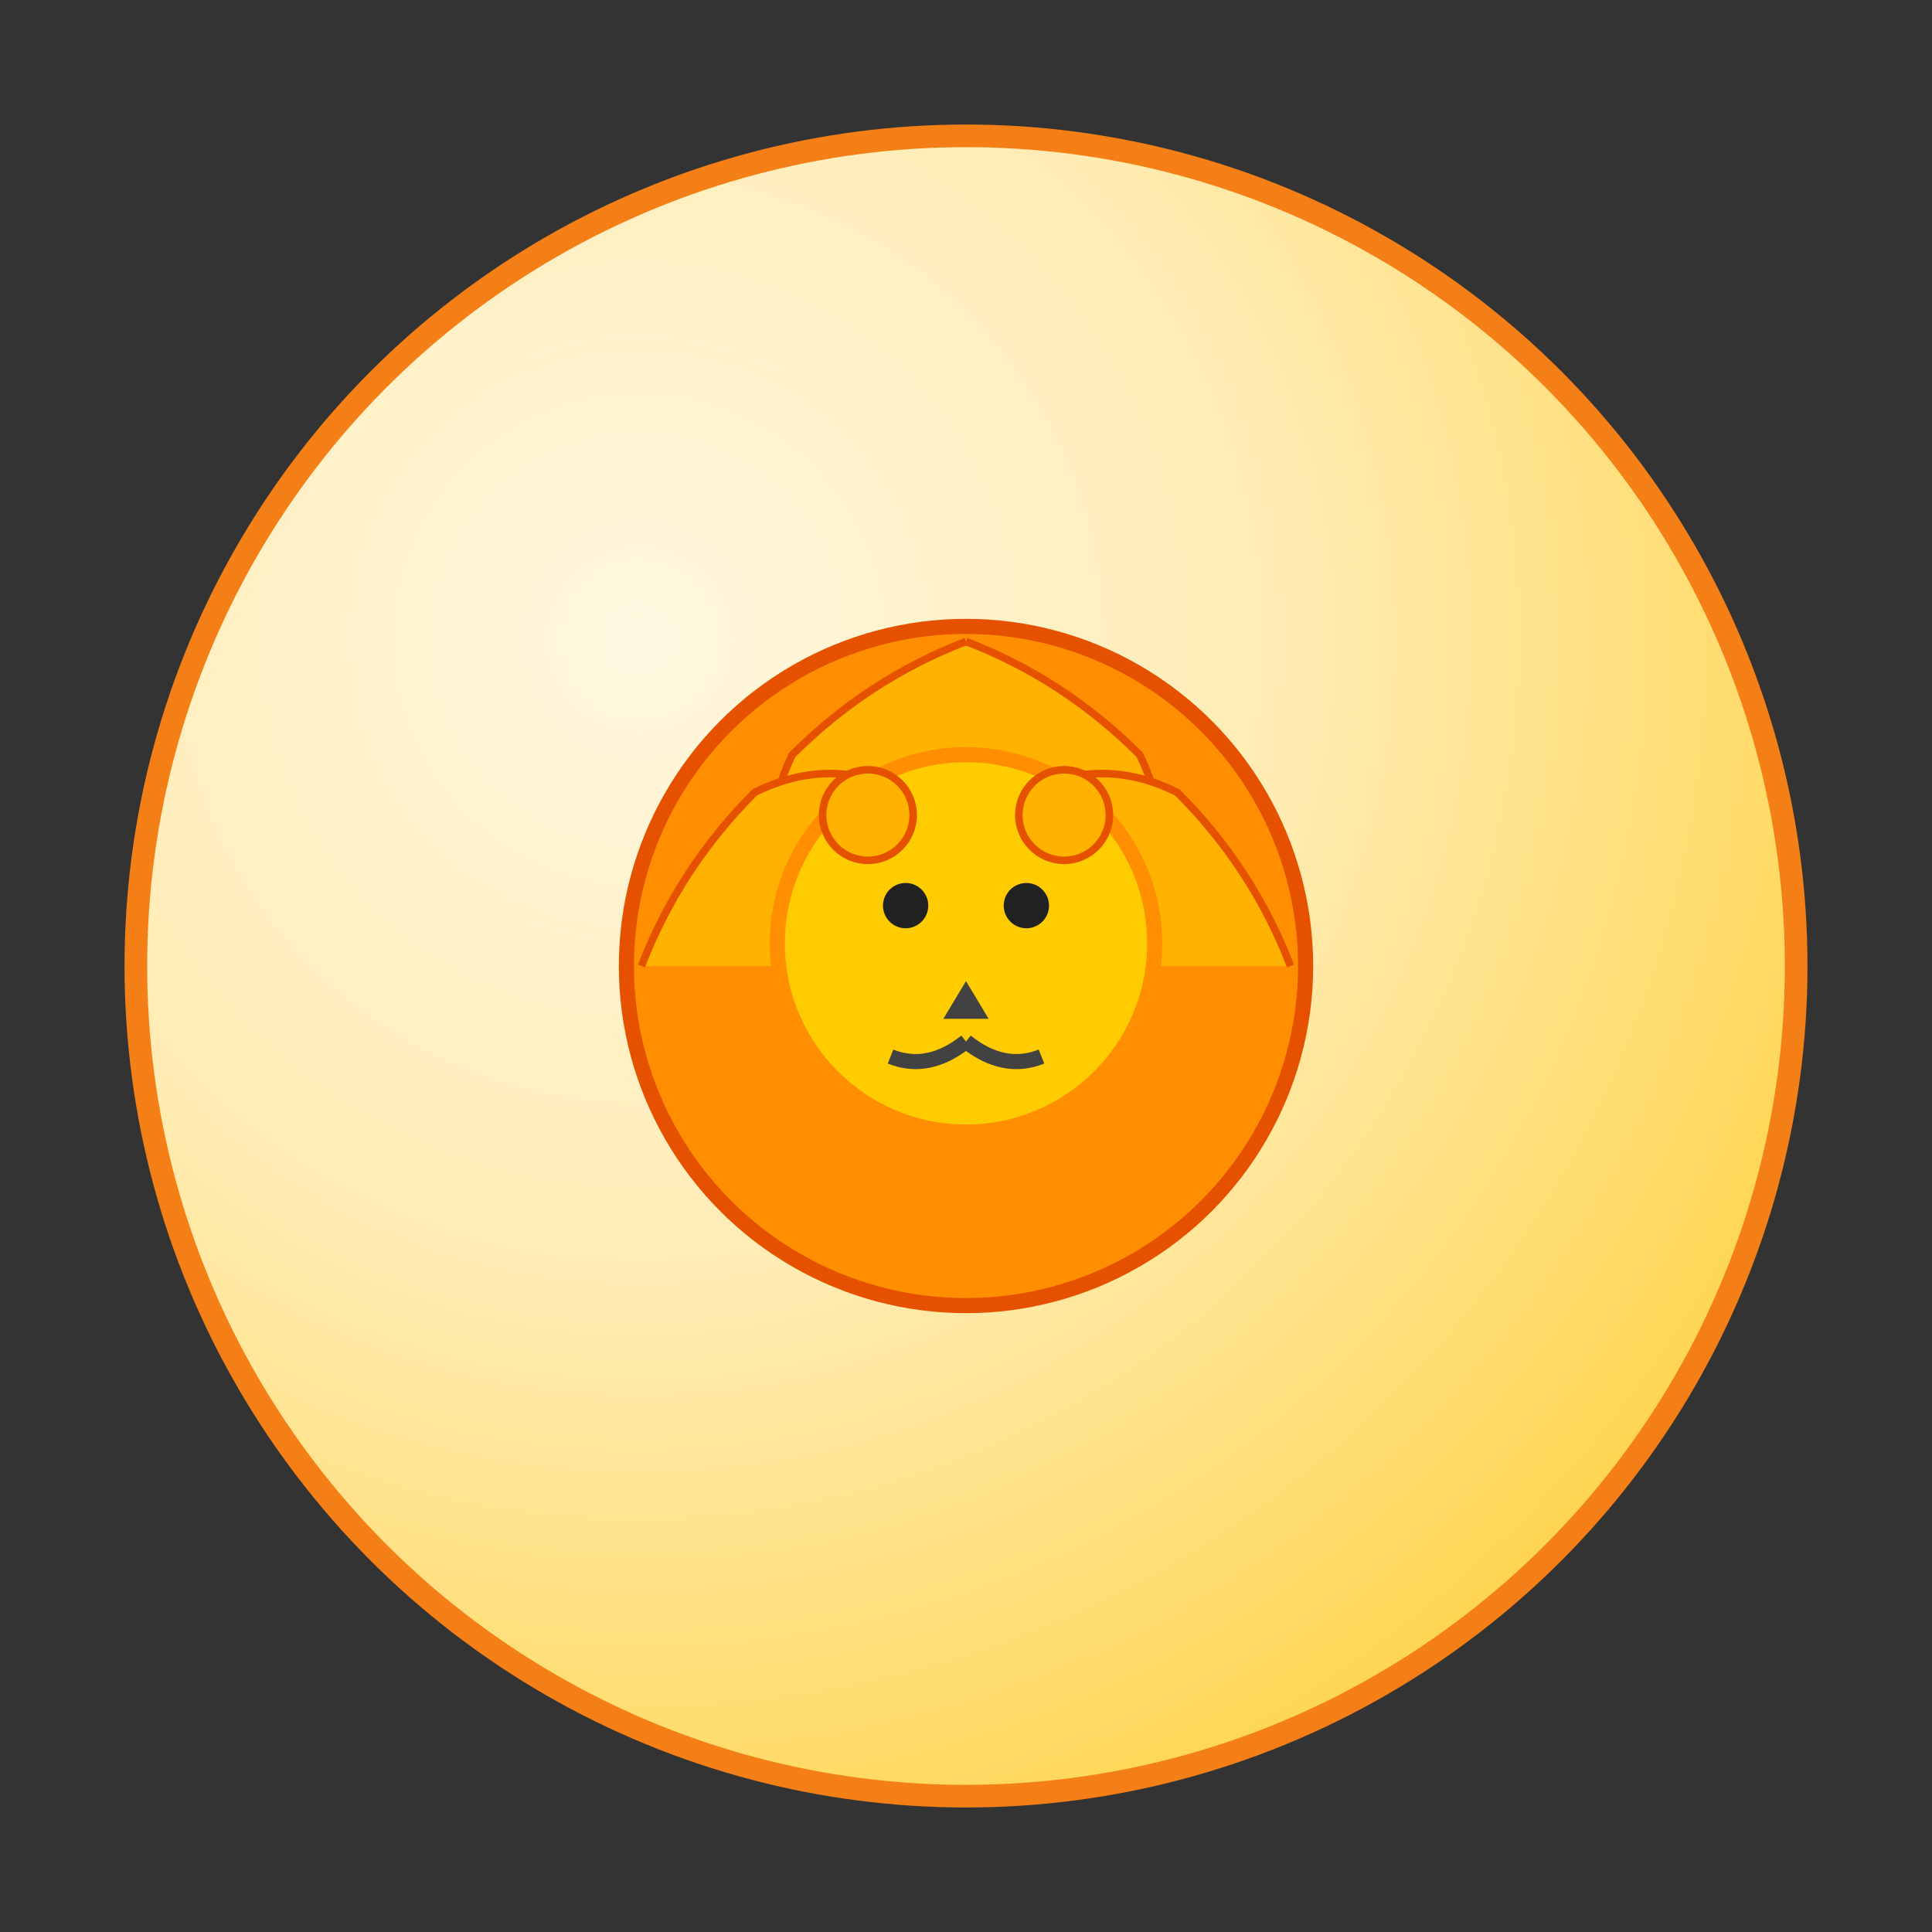 <svg xmlns="http://www.w3.org/2000/svg" viewBox="0 0 256 256" class="w-full h-full" width="256" height="256"><rect x="0" y="0" width="256" height="256" fill="#333333" stroke="none"/><defs><radialGradient id="lion-bg-17" cx="0.3" cy="0.3" r="0.8"><stop offset="0%" stop-color="#FFF8E1"/><stop offset="50%" stop-color="#FFECB3"/><stop offset="100%" stop-color="#FFD54F"/></radialGradient></defs><circle cx="128" cy="128" r="110" fill="url(#lion-bg-17)" stroke="#F57F17" stroke-width="3"/><circle cx="128" cy="128" r="45" fill="#FF8F00" stroke="#E65100" stroke-width="2"/><path d="M128 85 Q115 90 105 100 Q100 110 105 120 Q115 125 128 130" fill="#FFB300" stroke="#E65100" stroke-width="1"/><path d="M128 85 Q141 90 151 100 Q156 110 151 120 Q141 125 128 130" fill="#FFB300" stroke="#E65100" stroke-width="1"/><path d="M85 128 Q90 115 100 105 Q110 100 120 105 Q125 115 130 128" fill="#FFB300" stroke="#E65100" stroke-width="1"/><path d="M171 128 Q166 115 156 105 Q146 100 136 105 Q131 115 126 128" fill="#FFB300" stroke="#E65100" stroke-width="1"/><circle cx="128" cy="125" r="25" fill="#FFCC02" stroke="#FF8F00" stroke-width="2"/><circle cx="120" cy="120" r="3" fill="#212121"/><circle cx="136" cy="120" r="3" fill="#212121"/><path d="M128 130 L125 135 L131 135 Z" fill="#424242"/><path d="M128 138 Q123 142 118 140" stroke="#424242" stroke-width="2" fill="none"/><path d="M128 138 Q133 142 138 140" stroke="#424242" stroke-width="2" fill="none"/><circle cx="115" cy="108" r="6" fill="#FFB300" stroke="#E65100" stroke-width="1"/><circle cx="141" cy="108" r="6" fill="#FFB300" stroke="#E65100" stroke-width="1"/></svg>